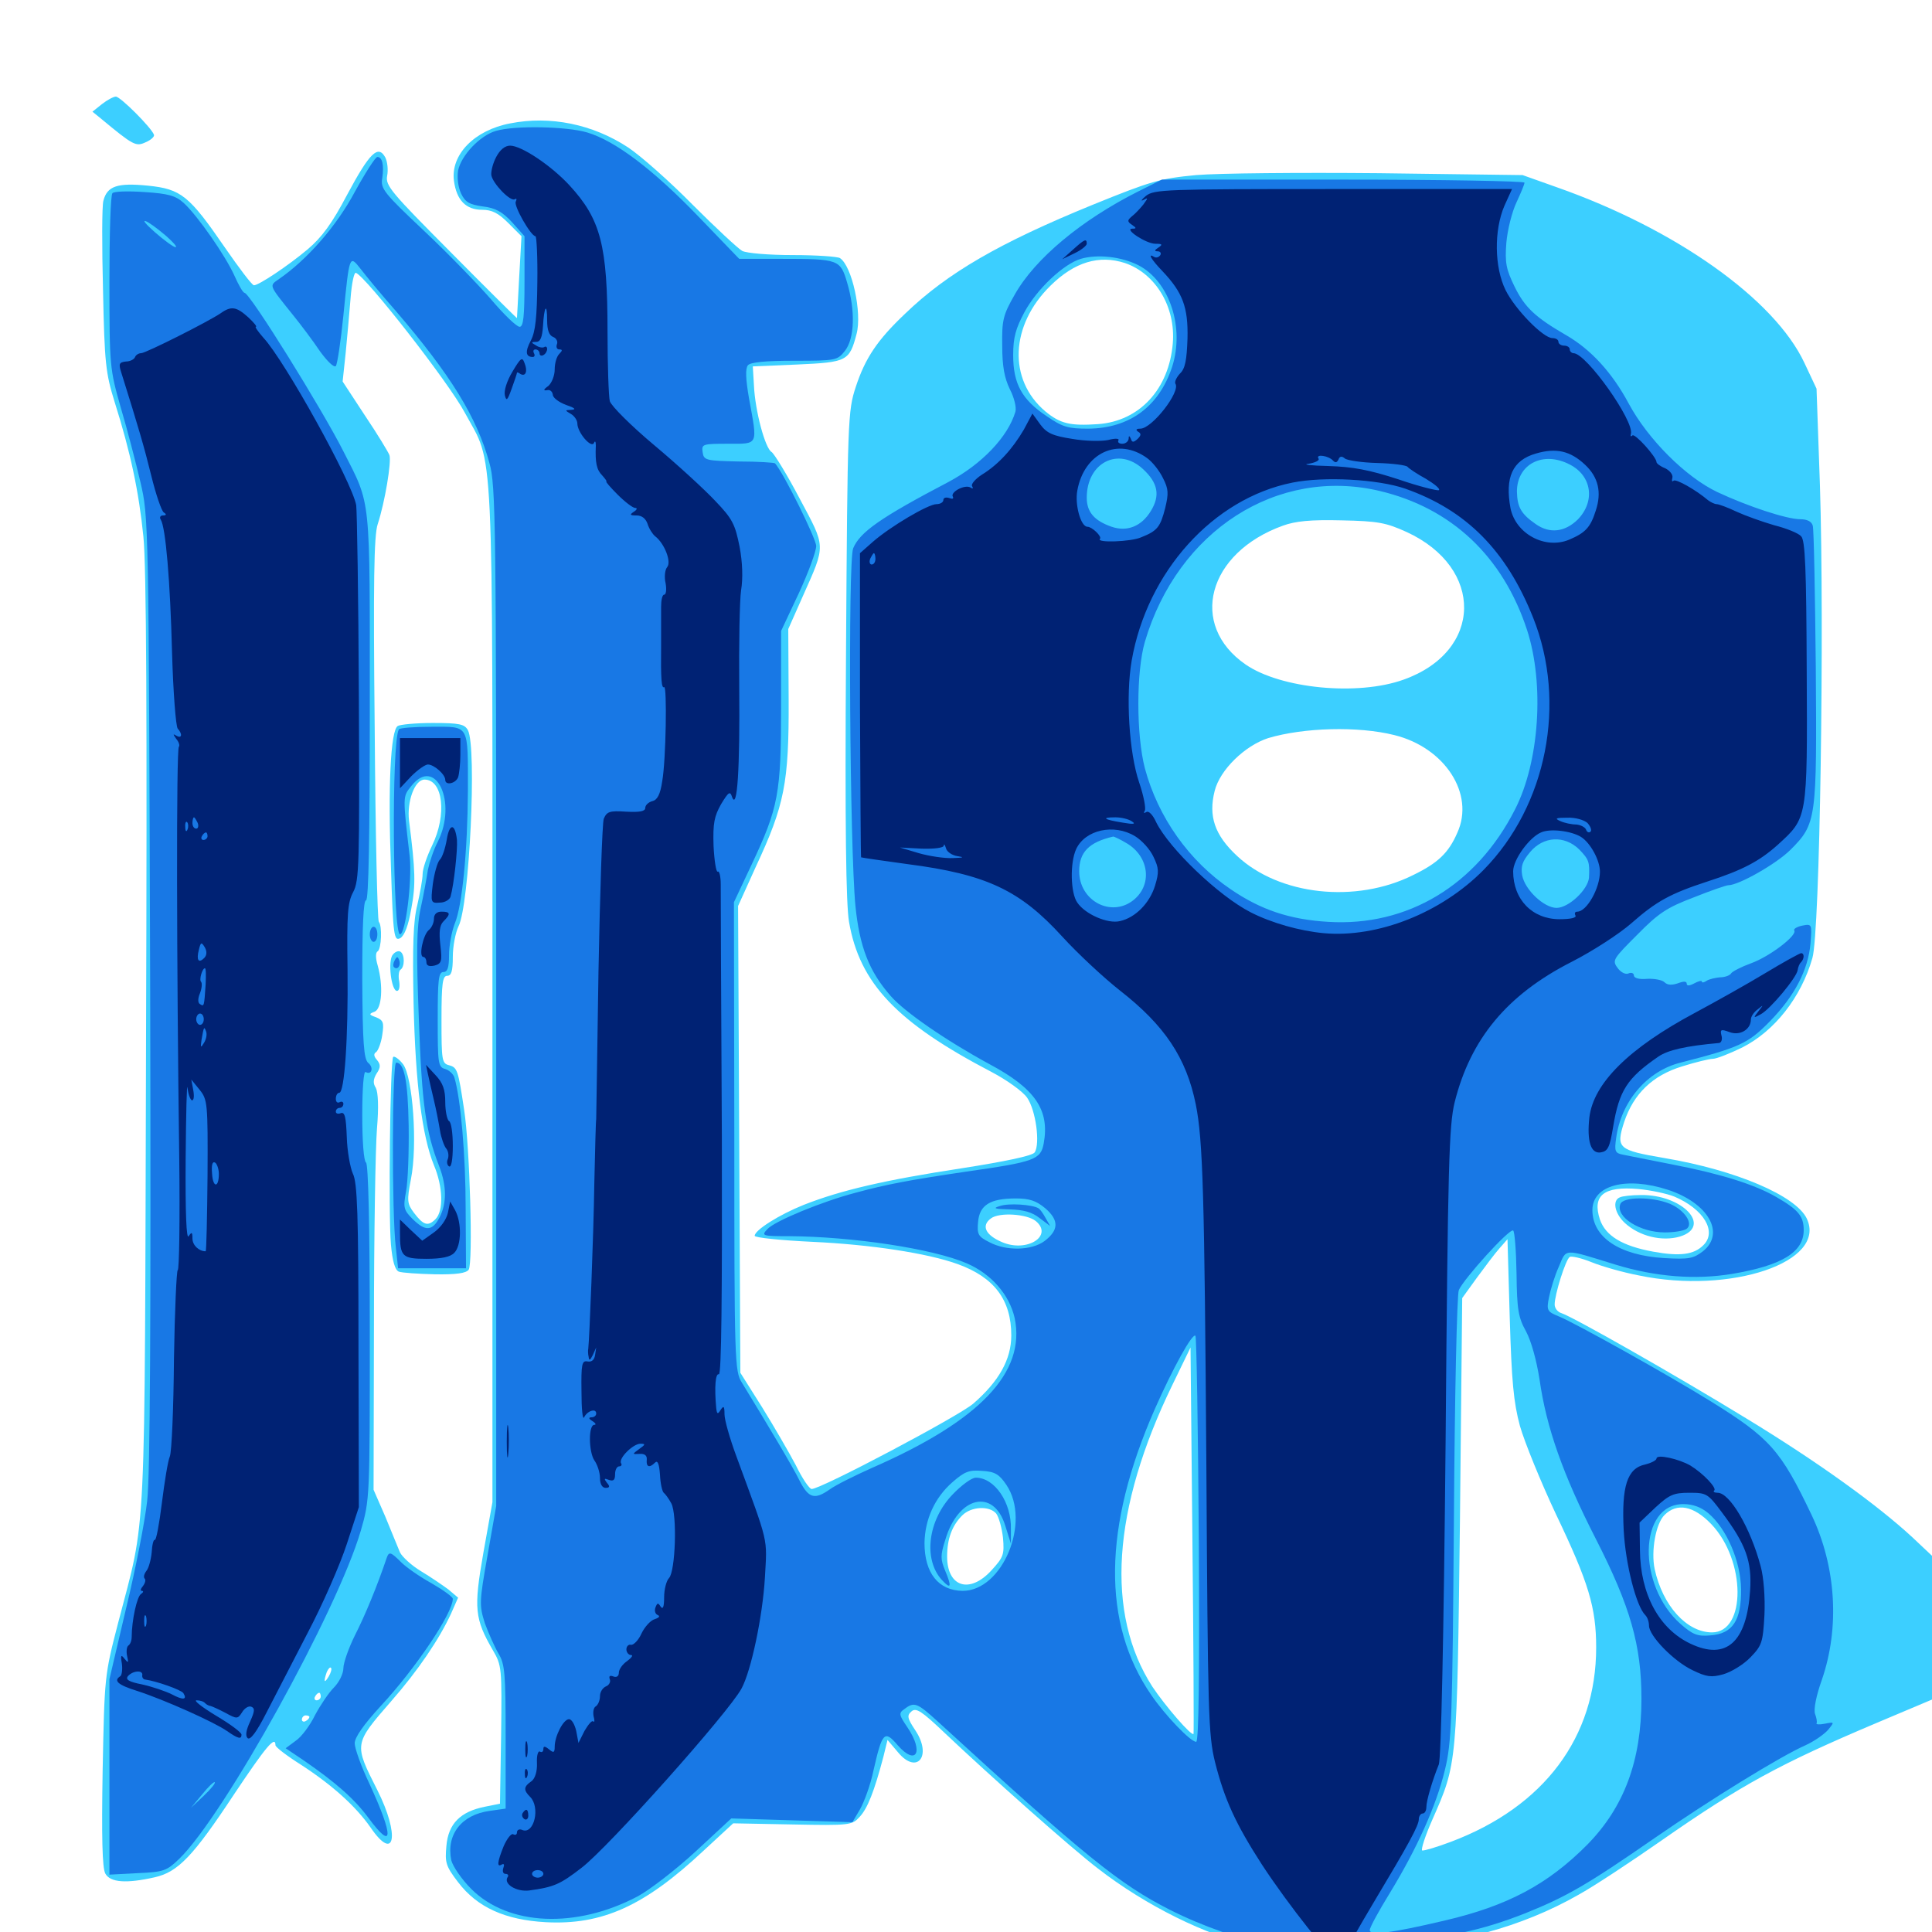 <svg xmlns="http://www.w3.org/2000/svg" viewBox="0 -1000 1000 1000">
	<path fill="#3ccfff" d="M52.734 -946.094L47.852 -942.188L51.953 -938.867C69.141 -924.609 70.312 -924.023 75.391 -926.367C78.125 -927.539 80.078 -929.297 79.688 -930.273C78.32 -933.984 62.305 -950 59.961 -950C58.789 -950 55.469 -948.242 52.734 -946.094ZM264.062 -936.133C245.508 -932.617 233.203 -919.922 234.961 -906.445C236.328 -896.289 241.211 -891.406 249.609 -891.406C254.688 -891.406 258.008 -889.648 263.086 -884.57L269.922 -877.734L268.75 -856.836C268.164 -845.117 267.578 -835.547 267.578 -835.352C267.578 -835.156 252.148 -850.391 233.398 -869.336C202.539 -900.391 199.414 -903.906 200.391 -908.984C200.977 -911.914 200.586 -916.211 199.414 -918.555C195.703 -925.195 191.406 -921.094 179.688 -899.219C171.875 -884.375 166.602 -877.148 159.18 -870.898C149.219 -862.5 133.984 -852.344 131.445 -852.344C130.469 -852.344 123.828 -861.133 116.406 -871.875C97.852 -898.828 93.75 -902.148 76.562 -903.906C60.742 -905.469 55.469 -903.711 53.516 -896.094C52.734 -893.359 52.734 -872.461 53.32 -849.805C54.102 -812.109 54.688 -806.836 59.375 -791.797C67.578 -765.82 71.875 -745.508 74.219 -722.266C75.781 -707.422 76.172 -628.32 75.586 -460.742C74.805 -193.945 75.977 -216.992 61.133 -159.961C54.102 -132.812 54.102 -132.422 53.125 -83.594C52.539 -49.219 52.93 -33.203 54.492 -30.273C57.031 -25.586 65.43 -25 80.078 -28.32C92.188 -31.055 100 -39.258 121.289 -71.484C137.5 -95.703 142.578 -101.953 142.578 -96.68C142.578 -95.703 148.438 -91.211 155.859 -86.523C172.07 -75.977 184.18 -65.039 191.797 -54.102C204.492 -35.547 207.031 -50.195 195.312 -73.438C183.203 -97.461 183.008 -97.07 202.539 -119.531C216.406 -135.352 227.344 -151.562 233.398 -164.648L237.109 -173.047L232.031 -177.344C229.102 -179.492 222.852 -183.789 217.969 -186.719C213.086 -189.648 208.203 -194.141 207.031 -196.484C206.055 -199.023 202.539 -207.227 199.414 -215.039L193.359 -228.906L193.555 -313.672C193.555 -360.156 194.336 -406.25 195.117 -415.82C196.094 -427.148 195.703 -434.57 194.531 -436.914C192.969 -439.258 193.164 -441.406 194.922 -444.336C197.07 -447.461 197.07 -449.023 195.117 -451.367C193.359 -453.32 193.359 -454.688 194.727 -455.469C195.703 -456.25 197.266 -460.156 197.852 -464.258C198.828 -470.703 198.438 -471.875 194.727 -473.438C190.82 -474.805 190.82 -475.195 193.945 -476.367C197.656 -477.93 198.438 -489.648 195.508 -500.195C194.336 -504.102 194.336 -507.031 195.508 -507.617C197.461 -508.984 197.852 -520.898 196.094 -522.852C195.312 -523.633 194.336 -568.555 193.945 -622.656C193.164 -698.633 193.555 -723.047 195.508 -728.711C199.219 -740.039 202.734 -761.133 201.562 -764.453C200.977 -766.016 195.312 -775.391 188.867 -784.961L177.344 -802.539L178.906 -817.188C179.688 -825.195 180.859 -838.086 181.445 -845.508C182.031 -853.125 183.203 -858.984 184.18 -858.789C189.062 -857.227 232.227 -802.148 240.625 -786.328C255.859 -758.203 254.883 -779.297 254.883 -485.156V-222.461L250.195 -196.289C245.117 -167.383 245.703 -162.109 255.078 -145.898C259.766 -137.891 259.766 -136.719 259.375 -101.953L258.789 -66.406L250.977 -64.844C238.281 -62.305 232.031 -56.055 231.055 -44.531C230.273 -35.938 230.664 -34.18 237.109 -25.781C247.07 -12.695 261.523 -6.25 282.422 -5.078C311.719 -3.516 333.594 -13.477 364.062 -41.992L379.492 -56.25L410.156 -55.664C439.844 -55.078 441.016 -55.273 444.922 -59.57C449.023 -63.867 452.539 -72.852 457.227 -90.625L459.375 -99.414L464.844 -92.969C474.609 -81.25 482.617 -91.016 473.828 -104.297C469.531 -110.742 469.336 -112.109 471.875 -114.258C474.219 -116.211 477.148 -114.258 488.867 -103.125C511.523 -81.641 554.492 -43.359 568.359 -32.812C592.969 -13.672 625 2.148 648.828 7.031C657.812 8.789 662.5 11.328 673.828 20.898C683.789 29.102 689.258 32.422 693.359 32.422C700.195 32.422 702.148 29.883 699.023 25C697.266 22.07 697.461 19.922 700.195 14.258L703.516 7.031H719.727C752.344 7.031 787.695 -2.539 816.797 -19.141C825 -23.633 844.141 -36.328 859.57 -47.07C901.562 -76.367 921.484 -87.109 971.289 -108.203L1000 -120.312V-157.422V-194.727L989.844 -204.297C971.68 -221.094 940.82 -243.359 903.906 -265.82C867.188 -288.281 814.258 -318.359 808.203 -320.312C806.25 -320.898 804.688 -322.852 804.688 -324.805C804.688 -329.883 810.352 -348.047 812.5 -349.414C813.281 -350 818.555 -348.828 823.828 -346.68C829.102 -344.531 840.039 -341.406 848.242 -339.844C895.898 -329.883 945.898 -346.875 935.156 -369.336C929.492 -381.055 898.633 -394.336 861.523 -400.586C837.5 -404.688 836.328 -405.664 840.625 -419.141C845.508 -433.789 855.273 -443.359 870.703 -448.047C877.539 -450.195 884.766 -451.953 886.523 -451.953C888.477 -451.953 895.312 -454.688 901.758 -457.812C918.359 -466.211 932.227 -483.594 938.086 -504.102C941.992 -516.992 944.336 -675 941.992 -748.828L940.234 -798.828L933.984 -812.109C918.555 -845.117 867.383 -881.445 805.664 -903.125L788.086 -909.375L713.867 -910.352C672.266 -910.742 630.664 -910.352 619.141 -909.375C600.391 -907.617 595.703 -906.25 565.43 -893.945C517.578 -874.414 490.43 -858.789 468.555 -837.695C454.102 -824.023 447.852 -814.648 442.969 -799.805C438.867 -787.305 438.672 -783.789 437.891 -661.328C437.305 -572.656 437.891 -531.836 439.453 -522.852C444.922 -491.016 464.258 -470.703 513.281 -445.117C521.094 -441.016 529.297 -435.156 531.641 -431.836C536.133 -425.391 538.477 -408.008 535.547 -403.516C534.375 -401.758 520.312 -398.828 497.852 -395.312C458.203 -389.258 435.352 -383.984 416.016 -376.367C403.32 -371.289 390.625 -363.281 390.625 -360.352C390.625 -359.375 404.102 -358.008 420.508 -357.227C450.391 -355.859 480.078 -351.367 495.703 -345.703C514.648 -338.867 523.438 -327.148 523.438 -308.789C523.438 -296.289 516.992 -284.961 503.711 -273.438C495.898 -266.797 425 -229.297 420.117 -229.297C418.945 -229.297 415.234 -234.766 411.914 -241.602C408.398 -248.242 400.586 -261.719 394.531 -271.484L383.203 -289.453L382.617 -410.156L382.031 -531.055L391.211 -551.367C406.055 -583.203 408.398 -594.727 408.203 -637.891L408.008 -674.414L415.625 -691.602C427.539 -718.359 427.539 -716.406 413.867 -741.992C407.422 -754.297 400.781 -765.039 399.414 -766.016C396.094 -767.773 390.82 -787.305 390.234 -800.586L389.648 -810.352L412.695 -811.328C438.477 -812.5 439.648 -813.086 443.359 -827.148C446.289 -838.086 441.016 -862.305 434.766 -866.406C433.594 -867.188 422.656 -867.969 410.547 -867.969C397.852 -867.969 386.523 -868.945 384.18 -870.117C381.836 -871.484 370.312 -882.227 358.398 -894.141C346.68 -906.055 331.641 -919.336 325.195 -923.633C306.836 -935.742 284.766 -940.234 264.062 -936.133ZM582.227 -863.867C598.242 -858.398 608.594 -841.016 607.031 -822.266C605.078 -798.633 589.844 -782.031 568.359 -780.469C553.906 -779.492 548.828 -780.664 541.016 -787.109C521.68 -803.516 522.852 -831.641 543.75 -852.148C556.25 -864.453 568.945 -868.164 582.227 -863.867ZM382.422 -765.039C385.352 -765.43 382.812 -765.82 376.953 -765.82C371.094 -765.82 368.555 -765.43 371.68 -765.039C374.609 -764.648 379.297 -764.648 382.422 -765.039ZM728.125 -724.609C768.359 -706.055 767.578 -662.891 726.562 -648.242C702.734 -639.648 662.891 -643.555 644.727 -656.055C615.039 -676.562 625 -713.867 664.062 -727.93C670.508 -730.273 678.32 -731.055 694.336 -730.664C713.281 -730.273 717.383 -729.492 728.125 -724.609ZM721.68 -619.531C747.852 -613.086 763.477 -589.062 754.297 -568.945C749.805 -558.594 744.336 -553.32 731.445 -547.07C701.758 -532.227 662.109 -536.523 640.234 -557.031C628.711 -567.773 625.391 -577.539 628.711 -590.625C631.445 -601.562 644.336 -614.062 656.445 -617.969C674.805 -623.438 702.93 -624.219 721.68 -619.531ZM866.602 -380.664C881.836 -374.219 888.867 -362.5 881.641 -355.469C876.758 -350.586 869.531 -349.609 855.664 -352.148C839.648 -355.078 831.055 -360.352 828.125 -368.75C824.023 -381.25 830.078 -386.133 848.047 -384.57C854.297 -383.984 862.695 -382.227 866.602 -380.664ZM536.133 -367.969C545.312 -360.352 531.641 -351.562 518.75 -357.031C509.961 -360.742 507.812 -365.625 512.891 -369.336C517.188 -372.656 531.641 -371.68 536.133 -367.969ZM786.719 -261.914C789.062 -253.711 797.461 -233.008 805.469 -216.016C822.266 -180.859 826.172 -167.969 826.172 -147.266C826.172 -100.781 799.219 -64.844 750.977 -46.68C743.75 -43.945 737.109 -41.992 736.133 -42.188C735.352 -42.578 737.695 -49.805 741.406 -58.203C754.297 -87.5 754.102 -85.938 755.664 -212.695L756.836 -328.125L764.453 -338.672C768.75 -344.531 774.023 -351.562 776.172 -353.906L780.273 -358.594L781.445 -317.773C782.422 -285.156 783.398 -274.219 786.719 -261.914ZM617.773 -102.539C616.797 -101.172 603.125 -116.992 596.484 -126.953C572.07 -164.844 575.586 -218.945 606.836 -283.203L616.211 -302.539L617.188 -202.93C617.773 -148.242 617.969 -102.93 617.773 -102.539ZM515.625 -216.602C516.992 -214.844 518.555 -209.18 519.141 -204.102C519.922 -195.312 519.336 -193.945 513.281 -187.305C501.953 -174.805 490.234 -178.516 490.234 -194.336C490.234 -203.516 492.773 -210.352 498.047 -215.625C502.734 -220.312 512.109 -220.703 515.625 -216.602ZM885.742 -211.133C903.711 -192.383 903.906 -155.078 886.133 -155.078C873.047 -155.078 860.547 -168.945 856.445 -187.891C854.492 -197.266 857.031 -211.328 861.523 -215.82C867.969 -222.266 876.562 -220.703 885.742 -211.133ZM170.117 -132.227C167.773 -128.32 167.383 -129.492 169.141 -134.57C169.922 -136.328 170.898 -137.305 171.289 -136.719C171.875 -136.328 171.289 -134.18 170.117 -132.227ZM172.07 -127.148C173.438 -128.516 174.023 -130.078 173.438 -130.664C172.852 -131.25 171.68 -130.273 171.094 -128.32C169.922 -125.586 170.117 -125.391 172.07 -127.148ZM166.016 -121.875C166.016 -120.898 165.039 -119.922 163.867 -119.922C162.891 -119.922 162.5 -120.898 163.086 -121.875C163.672 -123.047 164.648 -123.828 165.234 -123.828C165.625 -123.828 166.016 -123.047 166.016 -121.875ZM160.156 -111.328C160.156 -110.742 159.375 -109.766 158.203 -109.18C157.227 -108.594 156.25 -108.984 156.25 -109.961C156.25 -111.133 157.227 -112.109 158.203 -112.109C159.375 -112.109 160.156 -111.719 160.156 -111.328ZM838.477 -380.273C834.375 -378.711 835.742 -371.875 841.016 -366.992C848.438 -360.156 860.156 -357.227 869.531 -359.961C886.523 -365.234 870.703 -381.836 849.219 -381.445C844.531 -381.445 839.648 -380.859 838.477 -380.273ZM205.859 -624.219C202.148 -621.875 200.781 -592.578 202.344 -551.367C203.516 -515.234 203.906 -512.695 207.227 -514.453C209.375 -515.82 211.328 -520.703 212.891 -529.688C215.234 -542.188 215.039 -549.219 211.719 -575.195C210.547 -585.156 214.648 -596.484 219.727 -596.484C229.297 -596.484 231.445 -578.32 223.633 -562.305C221.094 -557.031 218.75 -550.391 218.75 -547.656C218.75 -544.922 217.383 -537.695 216.016 -531.641C213.867 -523.242 213.477 -510.156 214.062 -480.859C215.039 -438.672 218.555 -411.719 224.609 -396.875C229.297 -385.742 229.688 -373.242 225.391 -368.945C221.484 -365.039 219.141 -365.82 214.258 -372.266C210.742 -376.953 210.547 -378.516 212.695 -389.648C216.211 -407.227 213.672 -442.578 208.594 -449.219C206.445 -451.953 204.102 -453.516 203.516 -452.93C201.953 -451.367 200.977 -371.68 202.344 -355.859C203.125 -347.07 204.492 -342.578 206.445 -341.797C208.008 -341.211 216.406 -340.625 225 -340.43C236.328 -340.234 241.211 -341.016 242.578 -342.773C244.922 -346.094 243.164 -406.641 240.234 -425.586C237.109 -446.289 236.719 -447.461 232.422 -448.633C228.711 -449.609 228.516 -451.172 228.516 -472.266C228.516 -491.016 229.102 -494.922 231.445 -494.922C233.594 -494.922 234.375 -497.266 234.375 -504.688C234.375 -510.156 235.742 -517.188 237.305 -520.508C242.969 -531.445 246.875 -613.086 242.188 -622.07C240.43 -625.195 237.891 -625.781 224.023 -625.781C215.234 -625.781 207.031 -625 205.859 -624.219ZM203.32 -505.859C200.586 -502.734 202.539 -487.109 205.469 -487.109C206.641 -487.109 207.031 -489.258 206.641 -491.992C206.055 -494.727 206.445 -497.461 207.227 -498.047C209.57 -499.414 209.57 -506.055 207.227 -507.422C206.25 -508.008 204.492 -507.422 203.32 -505.859Z"/>
	<path fill="#1878e5" d="M256.641 -932.227C248.438 -929.883 238.672 -919.531 237.109 -911.719C236.523 -908.008 237.109 -903.125 238.672 -899.805C240.82 -895.312 242.969 -894.141 249.805 -893.164C256.445 -892.383 259.961 -890.43 265.039 -884.961L271.484 -877.734V-854.297C271.484 -835.938 270.898 -830.859 268.945 -830.859C267.383 -830.859 260.742 -837.305 254.102 -845.117C247.461 -852.734 232.031 -868.75 219.531 -880.469C198.633 -900.195 196.875 -902.344 197.852 -907.812C198.828 -914.648 197.852 -918.75 195.312 -918.75C194.336 -918.75 189.062 -910.547 183.594 -900.586C174.219 -883.008 158.984 -865.625 144.531 -855.664C139.258 -851.953 138.867 -852.93 151.367 -837.305C155.664 -832.031 162.109 -823.438 165.625 -818.164C169.336 -813.086 172.852 -809.57 173.828 -810.547C174.609 -811.523 176.367 -823.242 177.734 -836.719C180.859 -868.359 180.859 -868.164 186.719 -860.742C189.258 -857.422 197.266 -847.656 204.688 -839.258C233.203 -806.055 246.875 -783.984 253.32 -760.352C256.641 -748.633 256.836 -730.664 256.836 -484.18V-220.508L252.344 -194.922C248.047 -170.703 248.047 -169.141 250.977 -159.766C252.93 -154.492 256.055 -147.461 258.008 -144.141C261.328 -138.672 261.719 -133.984 261.719 -100.977V-63.867L253.516 -62.695C238.867 -60.742 230.859 -50.391 233.594 -37.109C234.375 -33.984 238.867 -27.344 243.945 -22.266C263.086 -3.125 298.242 -1.562 330.273 -18.555C336.328 -21.875 349.805 -32.227 359.961 -41.602L378.516 -58.789L409.766 -57.812L441.211 -56.836L445.117 -63.477C447.266 -67.188 450.586 -76.172 452.148 -83.789C456.641 -103.516 457.812 -104.688 464.648 -96.68C474.219 -85.742 478.32 -93.164 469.727 -105.859C465.234 -112.5 465.039 -113.281 468.164 -115.43C473.242 -119.336 474.805 -118.555 485.352 -108.984C561.523 -39.258 579.297 -24.805 605.469 -11.523C622.852 -2.734 643.359 4.297 656.25 6.055C664.453 7.031 669.531 9.375 677.344 15.039C682.812 19.336 687.5 23.633 687.5 24.609C687.5 25.781 688.672 26.562 690.234 26.562C691.602 26.562 694.336 22.656 696.094 17.969C697.852 13.086 700.781 8.203 702.344 7.031C703.906 5.664 712.891 4.297 724.023 4.102C747.656 3.32 766.992 -0.781 789.648 -9.766C810.938 -18.359 821.484 -24.414 856.445 -48.633C885.547 -68.75 921.68 -91.016 934.57 -96.68C938.867 -98.633 943.945 -102.148 946.094 -104.492C949.609 -108.789 949.609 -108.789 944.531 -107.812C941.797 -107.227 939.844 -107.422 940.234 -108.008C940.625 -108.594 940.234 -110.938 939.453 -112.891C938.672 -115.234 940.039 -122.266 942.969 -130.469C952.344 -157.617 950.391 -189.062 937.695 -215.82C921.68 -249.414 916.211 -255.664 884.961 -275C863.867 -288.086 815.625 -315.039 807.031 -318.555C800.781 -321.094 800.391 -321.68 801.758 -328.516C802.539 -332.422 804.688 -339.648 806.836 -344.336C810.938 -353.906 808.789 -353.906 835.938 -345.508C856.836 -339.062 877.539 -337.5 896.484 -340.625C922.07 -344.922 933.594 -351.758 933.594 -363.281C933.594 -370.508 930.859 -373.828 919.336 -380.469C908.203 -386.914 890.82 -392.383 865.625 -397.266C854.102 -399.609 842.578 -401.758 840.039 -402.344C835.938 -403.125 835.547 -404.102 836.523 -410.938C839.062 -429.883 852.539 -445.703 869.922 -450C900.195 -457.812 904.688 -459.766 915.82 -471.094C928.906 -484.375 935.938 -498.047 937.109 -511.719C937.891 -521.68 937.891 -521.875 932.812 -520.898C930.078 -520.312 928.125 -519.141 928.711 -518.359C930.273 -515.82 916.016 -504.883 906.25 -501.367C901.367 -499.609 896.875 -497.266 896.094 -496.289C895.508 -495.117 892.773 -494.141 890.234 -494.141C887.891 -493.945 884.57 -493.164 883.398 -492.383C882.031 -491.406 880.859 -491.211 880.859 -491.992C880.859 -492.578 879.102 -492.188 876.953 -491.016C874.414 -489.648 873.047 -489.648 873.047 -490.82C873.047 -492.188 871.484 -492.188 868.359 -491.016C865.43 -490.039 863.086 -490.039 861.523 -491.602C860.352 -492.773 856.25 -493.555 852.539 -493.359C848.438 -492.969 845.703 -493.75 845.703 -495.117C845.703 -496.289 844.336 -496.875 842.773 -496.094C841.211 -495.508 838.672 -496.875 837.109 -499.219C834.375 -502.93 835.156 -503.906 847.461 -516.211C858.594 -527.539 862.891 -530.273 876.758 -535.547C885.547 -539.062 893.555 -541.797 894.531 -541.797C900 -541.797 919.531 -552.93 926.758 -560.156C940.234 -573.633 940.43 -575.781 939.844 -655.078C939.453 -693.164 938.867 -725.977 938.281 -727.93C937.695 -730.078 935.352 -731.25 931.836 -731.25C924.805 -731.25 904.688 -737.891 888.867 -745.312C872.461 -753.125 852.93 -772.656 842.969 -791.211C834.375 -807.227 823.438 -819.141 810.547 -826.562C794.727 -835.742 789.258 -840.82 783.984 -851.562C779.492 -860.742 778.906 -864.062 779.688 -874.414C780.273 -881.055 782.617 -890.43 784.961 -895.312C787.109 -900 789.062 -904.492 789.062 -905.469C789.062 -906.25 746.875 -907.031 695.312 -907.031H601.367L589.258 -900.977C559.766 -886.133 535.742 -866.211 525.195 -847.461C519.141 -836.914 518.555 -834.18 518.75 -821.094C518.75 -810.352 519.922 -804.297 522.656 -798.633C525 -794.141 526.172 -789.062 525.586 -786.914C521.68 -773.828 508.203 -759.766 491.016 -750.586C455.664 -732.031 445.117 -724.609 441.602 -716.211C438.867 -709.57 439.844 -561.914 442.773 -531.055C444.922 -509.961 449.805 -497.266 460.938 -484.57C468.164 -476.172 489.844 -461.328 512.109 -449.219C535.938 -436.523 543.359 -425.391 540.234 -408.203C538.672 -399.805 535.742 -398.633 500 -393.555C469.727 -389.062 458.594 -386.914 442.773 -382.617C425.586 -378.125 400.977 -367.969 397.266 -363.867C393.945 -360.352 394.336 -360.156 408.398 -360.156C441.016 -359.961 482.812 -353.711 500.391 -346.094C513.086 -340.625 522.461 -329.883 525.195 -317.773C531.055 -289.648 507.227 -264.648 451.367 -240.234C442.188 -236.133 432.422 -231.25 429.492 -229.102C421.68 -223.633 418.555 -224.414 413.867 -233.594C410.352 -240.82 397.461 -262.305 383.984 -284.375C380.273 -290.234 380.078 -295.117 380.078 -411.719L379.883 -533.008L389.062 -552.539C402.93 -582.031 404.297 -589.258 404.297 -634.375V-673.438L413.477 -692.969C418.359 -703.516 422.461 -714.648 422.461 -717.383C422.461 -721.094 405.664 -755.078 401.172 -760.156C400.977 -760.547 392.383 -761.133 382.422 -761.133C365.234 -761.523 364.258 -761.719 363.672 -766.016C363.086 -770.117 363.672 -770.312 376.758 -770.312C392.773 -770.312 392.188 -769.141 387.695 -793.75C385.938 -803.906 385.742 -809.18 387.109 -810.938C388.477 -812.5 395.898 -813.281 411.133 -813.281C432.812 -813.281 433.398 -813.477 437.305 -818.359C442.383 -824.805 442.773 -839.258 438.477 -853.711C434.961 -865.625 434.18 -866.016 404.688 -866.016H382.617L361.719 -887.695C338.086 -912.305 318.359 -927.148 303.906 -931.445C293.359 -934.57 266.406 -935.156 256.641 -932.227ZM589.258 -862.695C605.469 -854.297 613.281 -830.273 606.641 -809.961C599.805 -789.453 584.57 -778.32 563.281 -778.125C552.93 -778.125 550 -778.906 541.797 -784.57C528.906 -793.164 524.414 -801.367 524.414 -816.211C524.414 -825.391 525.781 -830.078 530.273 -838.477C536.719 -850.391 550.391 -863.281 559.375 -866.016C567.969 -868.555 580.469 -867.188 589.258 -862.695ZM591.602 -757.227C599.414 -750 600.586 -743.555 595.703 -735.547C590.82 -727.539 583.398 -724.609 575.391 -727.344C566.406 -730.469 562.5 -734.961 562.5 -742.383C562.5 -760.547 578.906 -768.945 591.602 -757.227ZM812.5 -759.57C824.023 -753.711 825.781 -740.43 816.602 -731.055C809.961 -724.609 802.148 -723.633 794.922 -728.711C787.305 -733.984 785.352 -737.5 785.156 -745.508C785.156 -759.766 798.633 -766.797 812.5 -759.57ZM714.062 -745.898C751.172 -737.109 777.93 -712.109 790.43 -673.828C799.414 -646.094 796.875 -605.859 784.18 -581.055C764.258 -541.797 728.516 -520.312 687.5 -522.852C667.578 -524.023 652.539 -529.102 637.109 -539.648C615.43 -554.297 599.414 -576.953 592.578 -602.344C588.086 -619.727 588.086 -652.344 592.578 -667.773C609.57 -725.391 661.133 -758.398 714.062 -745.898ZM583.594 -563.281C594.922 -556.25 596.484 -541.797 586.523 -533.984C575 -525 558.594 -533.789 558.594 -549.023C558.594 -558.984 563.672 -564.062 576.172 -566.992C576.758 -566.992 580.078 -565.43 583.594 -563.281ZM817.383 -560.352C822.461 -555.078 822.852 -553.906 822.461 -545.703C821.875 -539.453 811.914 -530.078 805.664 -530.078C799.219 -530.078 789.258 -539.453 787.891 -546.875C787.109 -551.562 787.891 -554.102 791.992 -558.984C798.828 -567.188 809.766 -567.773 817.383 -560.352ZM863.281 -384.18C884.18 -377.344 893.164 -361.719 881.445 -352.344C876.562 -348.633 874.219 -348.047 861.328 -348.828C838.281 -350.195 824.219 -359.57 824.219 -373.633C824.219 -386.523 841.602 -391.211 863.281 -384.18ZM541.016 -374.609C548.242 -368.359 548.047 -363.281 540.625 -357.617C533.984 -352.734 520.898 -352.344 512.109 -357.031C506.25 -359.961 505.664 -361.133 506.25 -367.578C507.031 -376.172 512.305 -379.688 525.781 -379.688C532.812 -379.688 536.328 -378.516 541.016 -374.609ZM784.961 -340.625C785.156 -322.07 785.938 -317.969 789.844 -310.938C792.578 -305.859 795.312 -295.898 796.875 -285.938C800.391 -261.133 808.984 -236.719 825.977 -203.516C843.945 -168.359 849.609 -148.242 849.609 -120.703C849.609 -88.672 840.625 -64.648 821.68 -45.312C801.172 -24.609 780.273 -13.477 747.461 -5.859C720.117 0.586 708.984 1.953 708.984 -0.977C708.984 -2.344 713.672 -10.938 719.336 -20.117C733.398 -43.164 743.359 -65.234 747.852 -83.789C751.367 -98.047 751.758 -108.984 752.539 -213.672C752.93 -276.562 754.102 -329.883 755.078 -332.227C757.422 -337.891 781.25 -364.258 783.203 -363.086C783.984 -362.695 784.766 -352.539 784.961 -340.625ZM620.508 -202.93C620.898 -134.18 620.508 -98.438 619.141 -98.438C616.211 -98.438 603.125 -112.109 595.898 -122.656C570.312 -159.766 570.898 -209.57 597.656 -270.508C607.031 -291.797 617.188 -310.156 618.75 -308.594C619.336 -308.008 620.117 -260.352 620.508 -202.93ZM520.898 -231.445C533.789 -212.305 518.945 -176.562 498.242 -176.562C485.742 -176.758 478.516 -185.742 478.516 -201.367C478.711 -213.477 483.789 -224.805 492.969 -232.812C499.219 -238.281 501.562 -239.258 508.398 -238.672C515.039 -238.281 517.188 -236.914 520.898 -231.445ZM884.18 -216.797C893.75 -208.789 900.977 -191.797 901.172 -177.539C901.367 -161.328 896.875 -154.297 885.156 -153.516C878.711 -152.93 876.172 -153.906 869.922 -159.375C847.266 -179.297 848.047 -221.484 871.289 -221.484C876.172 -221.484 880.469 -219.922 884.18 -216.797ZM838.672 -376.758C836.133 -370.117 848.828 -362.109 861.719 -362.109C866.406 -362.109 871.289 -362.891 872.852 -363.867C876.758 -366.406 872.07 -373.633 864.258 -376.953C855.078 -380.664 840.039 -380.664 838.672 -376.758ZM517.578 -375.781C513.672 -374.609 514.648 -374.219 522.656 -374.023C529.688 -373.828 534.18 -372.656 538.086 -369.531L543.555 -365.43L541.211 -369.531C540.039 -371.68 538.477 -374.023 537.5 -374.609C534.18 -376.562 522.07 -377.344 517.578 -375.781ZM493.164 -226.562C480.273 -213.281 477.734 -192.969 487.5 -182.227C492.188 -177.148 492.773 -178.516 489.258 -186.914C486.719 -192.969 486.719 -194.922 489.258 -202.93C495.898 -225.586 514.258 -229.883 520.312 -210.352L523.242 -200.977V-208.398C523.633 -222.266 514.844 -235.156 505.078 -235.156C502.93 -235.156 497.656 -231.25 493.164 -226.562ZM58.203 -900C57.227 -899.219 56.641 -878.516 56.641 -854.102C56.641 -810.352 56.836 -808.984 62.5 -789.062C65.82 -777.93 70.312 -760.547 72.656 -750.586C76.953 -732.227 76.953 -731.445 77.734 -487.109C78.125 -316.211 77.734 -236.328 76.172 -223.047C75 -212.5 70.117 -187.5 65.234 -167.383L56.641 -130.859V-80.273V-29.688L71.289 -30.469C84.766 -31.055 86.328 -31.641 92.773 -37.891C116.016 -60.352 174.609 -166.211 186.719 -207.617C191.406 -223.828 191.406 -224.609 191.406 -310.547C191.406 -366.016 190.625 -397.461 189.453 -398.242C188.281 -399.023 187.5 -409.375 187.5 -422.852C187.5 -436.914 188.281 -445.898 189.258 -445.117C192.383 -443.359 193.555 -447.461 190.625 -449.805C188.281 -451.758 187.695 -460.352 187.5 -493.164C187.5 -520.117 188.086 -533.984 189.453 -533.984C190.82 -533.984 191.406 -566.602 191.406 -634.18C191.406 -745.117 192.188 -737.891 177.734 -766.406C166.797 -788.086 129.297 -848.438 126.562 -848.438C125.781 -848.438 123.438 -852.539 121.289 -857.422C116.602 -867.773 102.344 -888.281 95.117 -894.922C91.016 -898.633 87.305 -899.805 74.805 -900.586C66.406 -901.172 58.984 -900.977 58.203 -900ZM85.938 -877.93C89.648 -874.609 91.992 -872.07 90.82 -872.07C89.844 -872.07 84.961 -875.586 80.078 -879.883C70.117 -888.672 75.391 -886.914 85.938 -877.93ZM105.469 -70.508L98.828 -64.258L104.688 -71.289C107.812 -75.195 110.742 -77.93 111.133 -77.539C111.719 -77.148 109.18 -74.023 105.469 -70.508ZM206.445 -622.461C202.539 -615.82 203.32 -516.406 207.031 -516.406C209.961 -516.406 213.281 -543.945 212.109 -556.25C208.398 -588.477 208.398 -587.5 212.891 -593.164C225.391 -608.984 236.914 -584.766 226.562 -564.258C224.414 -560.156 222.266 -553.516 221.484 -549.805C220.898 -545.898 219.336 -537.109 217.773 -530.078C215.625 -520.117 215.43 -507.812 216.797 -472.461C218.359 -428.516 220.312 -414.258 227.344 -396.289C231.25 -386.133 231.25 -377.148 227.539 -369.922C223.828 -362.695 220.117 -362.5 213.477 -369.141C208.984 -373.633 208.594 -375 210.156 -383.203C211.133 -388.281 211.719 -403.516 211.523 -417.383C211.133 -440.82 209.18 -450 205.078 -450C202.93 -450 202.734 -371.68 204.883 -354.297L206.055 -343.555H223.633H241.211L241.016 -374.805C241.016 -401.758 238.477 -431.445 235.156 -442.383C234.57 -444.141 232.422 -446.094 230.469 -446.68C226.758 -447.656 226.562 -449.414 226.562 -472.266C226.562 -492.773 226.953 -496.875 229.492 -496.875C231.641 -496.875 232.422 -499.219 232.422 -505.664C232.422 -510.547 233.789 -517.773 235.352 -521.875C239.258 -531.055 241.992 -559.57 242.188 -590.625C242.188 -625.586 243.164 -623.828 223.438 -623.828C214.648 -623.828 206.836 -623.242 206.445 -622.461ZM191.406 -516.406C191.406 -514.258 192.383 -512.5 193.359 -512.5C194.531 -512.5 195.312 -514.258 195.312 -516.406C195.312 -518.555 194.531 -520.312 193.359 -520.312C192.383 -520.312 191.406 -518.555 191.406 -516.406ZM204.297 -502.93C203.516 -501.562 203.32 -500 203.906 -499.414C205.664 -497.656 207.617 -500.195 206.641 -502.93C205.859 -505.078 205.469 -505.078 204.297 -502.93ZM200.195 -193.75C195.117 -178.711 188.867 -163.672 183.789 -153.711C180.469 -147.07 177.734 -139.258 177.734 -136.523C177.734 -133.789 175.586 -129.297 172.852 -126.562C170.117 -123.828 165.82 -117.383 163.086 -112.305C160.547 -107.031 156.055 -100.977 153.125 -99.023L147.852 -95.117L157.422 -88.672C173.828 -77.344 183.398 -68.945 190.625 -59.18C203.711 -41.406 203.906 -49.219 191.211 -76.758C186.914 -85.742 183.594 -95.117 183.594 -97.656C183.594 -100.781 188.281 -107.422 197.266 -117.188C215.039 -136.328 234.375 -165.039 234.375 -172.461C234.375 -173.438 229.492 -176.953 223.438 -180.469C217.383 -183.789 210.352 -188.672 207.617 -191.406C202.344 -196.68 201.367 -197.07 200.195 -193.75Z"/>
	<path fill="#002274" d="M256.836 -918.75C255.078 -915.43 254.102 -911.328 254.297 -909.375C255.078 -904.883 264.258 -895.508 266.406 -896.875C267.383 -897.461 267.578 -896.875 266.992 -895.703C265.625 -893.75 274.805 -877.734 277.148 -877.734C277.734 -877.734 278.32 -866.992 278.125 -853.711C277.93 -835.938 277.148 -828.32 274.805 -823.828C271.68 -817.969 272.07 -815.234 275.781 -815.234C276.758 -815.234 276.953 -816.211 276.367 -817.188C275.781 -818.359 276.172 -819.141 277.148 -819.141C278.32 -819.141 279.297 -818.164 279.297 -816.992C279.297 -816.016 280.273 -815.625 281.25 -816.211C282.422 -816.797 283.203 -818.359 283.203 -819.336C283.203 -820.508 282.422 -820.898 281.641 -820.312C280.859 -819.922 278.906 -820.117 277.344 -821.289C274.805 -822.656 274.805 -823.047 277.539 -823.047C279.688 -823.047 280.664 -825.391 281.055 -831.25C281.641 -841.602 283.203 -843.75 283.203 -833.984C283.203 -829.297 284.18 -826.367 286.328 -825.586C287.891 -825 288.867 -823.242 288.281 -821.875C287.695 -820.312 288.281 -819.141 289.453 -819.141C291.211 -819.141 291.211 -818.555 289.453 -816.797C288.086 -815.43 287.109 -811.914 287.109 -808.789C287.109 -805.469 285.547 -801.758 283.789 -800.195C281.25 -798.438 281.055 -797.656 283.203 -798.047C284.766 -798.438 285.938 -797.266 286.133 -795.703C286.133 -794.141 289.258 -791.797 292.969 -790.43C297.461 -788.867 298.438 -788.086 295.898 -787.891C292.383 -787.695 292.188 -787.695 295.508 -785.742C297.266 -784.766 298.828 -782.422 298.828 -780.859C298.828 -776.172 306.055 -767.773 307.422 -770.703C308.008 -772.07 308.398 -771.484 308.398 -769.336C308.008 -760.547 308.789 -756.836 311.719 -753.906C313.281 -752.148 314.258 -750.781 313.867 -750.781C313.281 -750.781 316.016 -747.656 319.727 -743.945C323.438 -740.234 327.539 -737.109 328.711 -737.109C330.078 -737.109 329.688 -736.133 328.125 -735.156C325.781 -733.594 325.977 -733.203 329.492 -733.203C332.227 -733.203 334.18 -731.641 335.156 -728.906C335.938 -726.367 337.695 -723.633 339.062 -722.461C343.945 -718.75 347.656 -709.18 345.312 -706.445C344.141 -705.078 343.75 -701.172 344.531 -698.047C345.117 -694.727 344.727 -692.188 343.75 -692.188C342.773 -692.188 342.188 -689.258 342.188 -685.938V-665.82C341.992 -648.438 342.383 -643.555 343.75 -644.336C345.312 -645.312 344.727 -606.641 342.773 -595.703C341.797 -588.867 340.234 -585.938 337.695 -585.352C335.547 -584.766 333.984 -583.203 333.984 -581.836C333.984 -580.078 331.25 -579.492 324.023 -579.883C315.43 -580.469 314.062 -579.883 312.5 -576.172C311.719 -573.828 310.547 -538.086 309.766 -496.875C309.18 -455.469 308.594 -421.289 308.594 -420.703C308.398 -420.117 308.008 -405.273 307.617 -387.5C307.227 -360.352 305.078 -306.836 304.492 -301.953C304.297 -301.172 304.297 -299.219 304.688 -297.656C304.883 -295.508 305.469 -295.898 306.836 -298.633L308.594 -302.539L308.008 -298.633C307.617 -296.094 306.25 -294.922 304.102 -295.312C301.172 -295.898 300.781 -293.945 300.977 -279.688C300.977 -270.703 301.562 -264.844 302.344 -266.406C303.906 -269.727 308.594 -271.289 308.594 -268.359C308.594 -267.188 307.422 -266.406 306.25 -266.406C304.492 -266.406 304.688 -265.625 306.641 -264.453C308.203 -263.477 308.789 -262.5 307.617 -262.5C304.492 -262.5 304.688 -248.633 307.617 -244.141C309.18 -241.992 310.547 -237.891 310.547 -234.961C310.547 -231.836 311.719 -229.883 313.477 -229.883C315.625 -229.883 315.82 -230.664 314.062 -232.617C312.5 -234.766 312.695 -234.961 315.234 -233.984C317.578 -233.203 318.359 -233.984 318.359 -236.914C318.359 -239.258 319.336 -241.016 320.508 -241.016C321.484 -241.016 322.07 -241.797 321.484 -242.578C319.922 -245.117 327.734 -252.734 331.445 -252.734C334.18 -252.734 334.18 -252.344 330.859 -250C327.148 -247.266 327.148 -247.266 331.055 -247.461C333.594 -247.656 334.961 -246.68 334.766 -244.531C334.375 -240.625 336.133 -240.039 339.062 -242.969C340.43 -244.336 341.211 -242.188 341.602 -236.719C341.797 -232.227 342.773 -227.93 343.555 -227.344C344.336 -226.758 346.094 -224.414 347.461 -221.875C350.586 -216.016 349.609 -186.719 346.289 -183.203C344.922 -181.836 343.75 -177.344 343.75 -173.242C343.75 -168.359 343.164 -166.797 341.992 -168.359C340.625 -170.508 340.234 -170.508 339.258 -167.969C338.672 -166.406 339.062 -164.648 340.43 -164.062C341.797 -163.477 341.211 -162.695 338.867 -161.914C336.719 -161.328 333.594 -157.812 332.031 -154.492C330.469 -150.977 327.93 -148.438 326.562 -148.633C325.391 -149.023 324.219 -147.852 324.219 -146.289C324.219 -144.727 325.391 -143.359 326.562 -143.359C327.93 -143.359 326.953 -141.992 324.609 -140.234C322.266 -138.672 320.312 -135.938 320.312 -134.18C320.312 -132.422 319.141 -131.641 317.578 -132.227C315.625 -133.008 315.039 -132.422 315.625 -130.859C316.211 -129.492 315.234 -127.734 313.672 -127.148C311.914 -126.367 310.547 -124.219 310.547 -122.07C310.547 -119.922 309.57 -117.578 308.398 -116.797C307.227 -116.211 306.836 -113.867 307.227 -111.719C307.812 -109.57 307.812 -108.398 307.031 -108.984C306.445 -109.766 304.492 -107.422 302.539 -104.102L299.414 -97.852L298.242 -104.102C297.461 -107.422 295.898 -110.156 294.531 -110.156C291.602 -110.156 287.109 -101.367 287.109 -95.898C287.109 -92.773 286.523 -92.578 284.18 -94.531C282.031 -96.289 281.25 -96.289 281.25 -94.727C281.25 -93.359 280.469 -92.773 279.492 -93.359C278.516 -93.945 277.734 -91.406 277.93 -87.5C278.125 -83.203 276.953 -79.492 275.195 -78.125C270.898 -75.195 270.898 -73.438 274.414 -69.922C279.688 -64.648 276.562 -50.586 270.508 -52.734C268.945 -53.516 267.578 -52.93 267.578 -51.562C267.578 -50.391 266.797 -50 265.625 -50.586C264.648 -51.172 262.5 -48.438 260.742 -44.531C257.422 -36.328 257.031 -33.203 259.766 -34.961C260.938 -35.547 261.133 -34.766 260.547 -33.203C259.961 -31.445 260.352 -30.078 261.719 -30.078C262.891 -30.078 263.477 -29.297 262.695 -28.32C260.547 -24.805 267.383 -20.703 273.828 -21.484C286.719 -23.242 289.844 -24.609 300.977 -33.203C315.039 -43.945 377.148 -113.672 383.789 -125.977C388.867 -135.352 394.727 -163.477 395.898 -183.203C397.07 -204.688 398.242 -199.609 381.055 -246.484C377.734 -255.469 375 -265.039 375 -267.969C375 -272.07 374.609 -272.656 373.047 -270.312C371.484 -267.773 371.094 -267.969 370.703 -271.289C369.727 -282.031 370.312 -289.258 372.07 -288.672C373.438 -288.086 373.828 -329.688 373.633 -411.328C373.242 -479.297 373.047 -538.281 373.047 -542.383C373.047 -546.484 372.266 -549.414 371.484 -548.828C370.703 -548.438 369.727 -554.297 369.336 -562.109C368.945 -574.023 369.727 -577.539 373.242 -583.789C377.148 -590.234 377.93 -590.625 378.906 -587.5C381.641 -580.078 383.008 -602.539 382.617 -643.75C382.422 -666.602 382.812 -689.453 383.594 -694.531C384.57 -700.391 384.375 -708.789 382.812 -716.992C380.469 -728.711 379.102 -731.445 370.312 -740.625C364.844 -746.484 350.586 -759.57 338.672 -769.531C326.562 -779.688 316.406 -789.844 315.625 -792.383C315.039 -794.727 314.453 -810.938 314.453 -828.32C314.453 -873.047 310.938 -886.523 294.727 -904.102C285.352 -914.258 269.922 -924.609 264.062 -924.609C261.328 -924.609 258.789 -922.461 256.836 -918.75ZM293.555 -32.617C294.727 -33.203 293.75 -33.594 291.016 -33.594C288.281 -33.594 287.305 -33.203 288.672 -32.617C289.844 -32.227 292.188 -32.227 293.555 -32.617ZM281.25 -30.078C281.25 -29.102 279.883 -28.125 278.32 -28.125C276.758 -28.125 275.391 -29.102 275.391 -30.078C275.391 -31.25 276.758 -32.031 278.32 -32.031C279.883 -32.031 281.25 -31.25 281.25 -30.078ZM272.07 -28.711C273.242 -29.297 272.266 -29.688 269.531 -29.688C266.797 -29.688 265.82 -29.297 267.188 -28.711C268.359 -28.32 270.703 -28.32 272.07 -28.711ZM593.164 -898.633C590.82 -896.68 590.234 -895.703 591.797 -896.484C594.336 -897.852 594.336 -897.656 591.797 -894.141C590.234 -892.188 587.5 -889.258 585.938 -888.086C583.398 -885.938 583.398 -885.352 585.938 -883.594C588.281 -882.031 588.281 -881.641 586.133 -881.641C581.445 -881.641 593.164 -873.828 598.047 -873.828C601.562 -873.828 601.953 -873.438 599.609 -871.875C597.461 -870.508 597.461 -869.922 599.219 -869.922C600.586 -869.922 601.172 -868.945 600.586 -867.969C599.805 -866.797 598.438 -866.406 597.461 -866.992C593.75 -869.336 595.898 -865.625 601.758 -859.57C612.109 -848.633 615.039 -841.016 614.648 -824.805C614.258 -813.672 613.477 -809.18 610.742 -806.641C608.984 -804.688 607.812 -802.344 608.398 -801.367C611.133 -797.266 596.289 -778.125 590.234 -778.125C588.086 -778.125 587.695 -777.539 589.062 -776.562C590.82 -775.586 590.625 -774.609 588.867 -772.852C586.719 -770.898 585.938 -770.898 585.352 -772.852C584.57 -774.609 584.18 -774.609 584.18 -772.852C583.984 -771.484 582.617 -770.312 580.859 -770.312C579.297 -770.312 578.32 -771.094 578.906 -772.07C579.492 -773.047 577.344 -773.242 573.633 -772.266C569.922 -771.484 561.523 -771.68 554.883 -772.852C544.922 -774.414 541.797 -775.781 538.477 -780.273L534.375 -785.938L529.883 -777.539C524.023 -767.578 516.797 -759.57 508.203 -754.297C504.883 -752.148 502.539 -749.414 503.125 -748.438C503.906 -747.07 503.516 -746.875 502.344 -747.656C499.414 -749.414 491.797 -745.312 493.164 -742.969C493.75 -741.797 492.969 -741.602 491.406 -742.188C489.648 -742.773 488.281 -742.383 488.281 -741.211C488.281 -740.039 486.719 -739.062 484.766 -739.062C480.469 -739.062 460.938 -727.539 451.758 -719.531L445.117 -713.672V-635.156C445.312 -592.188 445.508 -556.641 445.703 -556.25C446.094 -556.055 456.836 -554.492 469.727 -552.734C510.547 -547.461 527.93 -539.258 549.805 -515.234C558.008 -506.25 571.484 -493.75 579.688 -487.305C602.734 -469.336 614.062 -452.539 618.945 -428.32C622.656 -409.766 623.438 -381.641 624.414 -241.016C625.195 -113.281 625.391 -102.148 628.906 -87.891C633.789 -68.555 639.648 -55.859 653.125 -34.961C666.797 -14.062 689.648 14.844 692.773 14.844C693.945 14.844 695.508 13.086 696.289 10.938C696.875 8.984 703.516 -2.734 710.742 -14.844C729.102 -45.508 734.375 -55.078 734.375 -58.398C734.375 -59.961 735.352 -61.328 736.328 -61.328C737.5 -61.328 738.281 -62.891 738.281 -64.648C738.281 -67.969 741.406 -78.516 744.727 -86.719C745.898 -89.844 747.266 -150.195 748.242 -253.711C749.414 -397.852 750 -417.383 752.93 -429.492C761.133 -462.305 780.078 -485.156 813.477 -502.148C824.219 -507.617 838.086 -516.602 844.336 -522.07C857.422 -533.594 864.648 -537.5 883.789 -543.75C901.953 -549.609 910.742 -554.297 920.117 -562.695C935.547 -576.758 935.547 -575.781 935.156 -652.148C934.961 -705.859 934.375 -720.508 932.227 -722.461C930.859 -724.023 924.609 -726.562 918.359 -728.125C912.305 -729.883 903.516 -733.008 898.828 -735.156C894.336 -737.305 889.648 -739.062 888.477 -739.062C887.5 -739.062 885.547 -740.039 884.18 -741.016C877.734 -746.484 867.383 -752.344 866.211 -751.172C865.43 -750.391 865.234 -751.172 865.625 -752.734C866.016 -754.297 864.258 -756.445 861.914 -757.617C859.375 -758.594 857.422 -760.156 857.422 -760.742C857.422 -763.477 846.094 -775.977 844.922 -774.609C844.141 -773.828 843.75 -774.219 844.141 -775.391C846.094 -781.836 821.094 -817.188 814.453 -817.188C813.477 -817.188 812.5 -818.164 812.5 -819.141C812.5 -820.312 811.133 -821.094 809.57 -821.094C808.008 -821.094 806.641 -822.07 806.641 -823.047C806.641 -824.219 805.273 -825 803.516 -825C798.828 -825 784.375 -839.648 779.297 -849.805C773.438 -861.719 773.242 -880.859 778.711 -893.555L782.617 -902.148H690.039C603.32 -902.148 597.461 -901.953 593.164 -898.633ZM807.227 -774.805C808.398 -775.391 807.422 -775.781 804.688 -775.781C801.953 -775.781 800.977 -775.391 802.344 -774.805C803.516 -774.414 805.859 -774.414 807.227 -774.805ZM815.234 -770.117C816.016 -771.094 815.625 -772.461 814.648 -773.047C813.672 -773.828 812.305 -773.438 811.719 -772.461C810.938 -771.484 811.328 -770.117 812.305 -769.531C813.281 -768.75 814.648 -769.141 815.234 -770.117ZM593.75 -762.891C596.484 -760.938 600.195 -756.25 601.953 -752.539C604.883 -746.875 604.883 -744.531 603.125 -737.109C600.586 -727.148 599.023 -725.195 590.625 -721.875C585.352 -719.531 567.188 -718.945 569.336 -721.094C570.508 -722.266 565.234 -727.344 562.891 -727.344C559.375 -727.344 556.25 -738.867 557.617 -746.094C561.133 -765.625 578.711 -773.828 593.75 -762.891ZM820.508 -759.375C827.344 -752.93 829.102 -745.117 825.977 -735.742C823.242 -726.953 820.508 -724.219 812.305 -720.703C799.805 -715.43 784.57 -723.633 781.836 -736.914C778.906 -752.93 782.812 -761.719 794.922 -765.234C805.469 -768.359 812.891 -766.602 820.508 -759.375ZM716.797 -764.648C716.797 -765.625 714.648 -766.406 711.914 -766.406C709.18 -766.406 707.031 -765.625 707.031 -764.648C707.031 -763.672 709.18 -763.086 711.914 -763.086C714.648 -763.086 716.797 -763.672 716.797 -764.648ZM690.039 -761.523C691.211 -760.352 691.992 -760.547 692.773 -762.109C693.359 -763.867 694.531 -764.062 696.094 -762.695C697.266 -761.719 704.883 -760.547 712.891 -760.352C720.898 -760.156 727.93 -759.18 728.516 -758.398C729.102 -757.617 733.398 -754.688 738.086 -752.148C742.578 -749.414 745.703 -746.875 744.727 -746.289C743.945 -745.898 734.375 -748.242 723.633 -751.953C708.594 -756.836 700.195 -758.398 687.5 -758.789C678.32 -758.984 673.828 -759.57 677.344 -759.961C680.859 -760.547 683.203 -761.719 682.422 -762.695C680.859 -765.234 687.891 -764.062 690.039 -761.523ZM727.344 -747.07C758.984 -735.938 779.688 -715.039 793.555 -680.273C811.133 -636.133 800.586 -583.008 767.969 -549.805C746.094 -527.539 713.086 -514.453 685.156 -516.992C672.656 -518.164 658.203 -522.266 647.461 -527.734C630.859 -536.133 605.078 -560.938 598.438 -574.414C596.68 -578.32 594.531 -580.469 593.359 -579.688C591.992 -578.906 591.797 -579.102 592.578 -580.469C593.164 -581.641 591.992 -588.086 589.648 -594.922C584.375 -610.352 582.617 -639.844 585.742 -658.008C593.75 -704.102 627.93 -741.992 668.945 -750.195C685.352 -753.516 713.281 -751.953 727.344 -747.07ZM453.125 -710.742C453.125 -709.18 452.344 -707.812 451.172 -707.812C450.195 -707.812 449.805 -709.18 450.391 -710.742C451.172 -712.305 451.953 -713.672 452.344 -713.672C452.734 -713.672 453.125 -712.305 453.125 -710.742ZM585.938 -574.805C588.086 -573.438 586.719 -573.242 581.055 -574.219C571.289 -575.781 569.727 -576.953 577.344 -576.953C580.469 -576.953 584.375 -575.977 585.938 -574.805ZM821.68 -574.023C823.242 -572.266 824.023 -570.312 823.242 -569.531C822.461 -568.75 821.289 -569.336 820.898 -570.703C820.312 -571.875 818.164 -573.047 815.82 -573.242C813.477 -573.242 809.766 -574.023 807.617 -575C804.492 -576.367 805.273 -576.758 811.133 -576.758C815.43 -576.953 819.922 -575.586 821.68 -574.023ZM587.5 -567.188C591.016 -565.039 595.312 -560.352 597.07 -556.445C599.805 -550.781 600 -548.633 597.852 -541.602C595.117 -532.617 587.695 -525 579.688 -523.242C573.438 -521.68 561.719 -526.758 557.617 -532.812C554.102 -537.695 553.711 -553.32 557.031 -560.547C561.719 -570.508 576.562 -573.828 587.5 -567.188ZM818.359 -566.797C823.242 -563.672 828.125 -554.688 828.125 -548.828C828.125 -540.234 821.289 -528.125 816.406 -528.125C815.234 -528.125 814.844 -527.344 815.43 -526.172C816.211 -525 813.086 -524.219 807.227 -524.219C793.164 -524.219 783.203 -534.375 783.203 -549.023C783.203 -555.078 791.602 -566.602 797.656 -569.141C802.344 -571.289 813.281 -569.922 818.359 -566.797ZM495.703 -556.836C499.414 -556.25 498.633 -556.055 493.164 -555.859C488.867 -555.664 481.055 -556.836 475.586 -558.398L465.82 -561.328L477.148 -560.742C483.398 -560.547 488.477 -561.133 488.477 -562.305C488.672 -563.477 489.062 -562.695 489.648 -560.938C490.039 -559.18 492.773 -557.227 495.703 -556.836ZM464.258 -560.156C465.039 -560.742 463.867 -561.328 461.719 -561.133C459.57 -561.133 458.984 -560.547 460.547 -559.961C461.914 -559.375 463.672 -559.57 464.258 -560.156ZM508.594 -551.758C507.617 -553.516 500 -554.297 500 -552.734C500 -552.344 502.148 -551.562 504.883 -551.172C507.422 -550.586 509.18 -550.977 508.594 -551.758ZM555.273 -870.703L549.805 -865.82L556.25 -868.945C559.57 -870.508 562.5 -872.852 562.5 -873.828C562.5 -876.758 561.328 -876.172 555.273 -870.703ZM114.258 -837.891C107.617 -833.398 75.391 -817.188 73.047 -817.188C71.68 -817.188 70.312 -816.211 69.922 -815.234C69.531 -814.062 67.383 -812.891 65.234 -812.891C61.719 -812.5 61.328 -811.719 62.695 -807.422C71.875 -778.125 74.609 -768.75 78.32 -753.711C80.664 -744.141 83.594 -735.547 84.766 -734.766C86.328 -733.789 86.133 -733.203 84.375 -733.203C83.008 -733.203 82.422 -732.227 83.203 -731.055C85.742 -726.953 88.086 -699.609 89.062 -661.914C89.648 -641.602 91.016 -624.023 91.992 -622.852C94.531 -620.117 94.141 -617.578 91.406 -619.141C89.453 -620.312 89.453 -620.117 91.211 -617.578C92.578 -616.016 93.164 -614.062 92.578 -613.477C91.211 -612.109 91.406 -501.172 92.773 -400.781C93.164 -368.75 92.773 -342.578 91.992 -342.578C91.406 -342.578 90.43 -321.875 90.039 -296.484C89.844 -271.094 88.867 -248.438 87.891 -246.094C86.914 -243.945 85.156 -233.008 83.789 -222.07C82.422 -211.133 80.859 -202.539 80.078 -202.93C79.492 -203.32 78.711 -200.391 78.516 -196.484C78.125 -192.578 76.953 -188.281 75.781 -186.914C74.609 -185.352 74.219 -183.789 74.805 -183.008C75.586 -182.422 75.195 -180.664 74.023 -179.102C72.852 -177.734 72.461 -176.562 73.438 -176.562C74.414 -176.562 74.219 -175.781 73.047 -175C70.898 -173.828 68.164 -161.133 68.164 -152.734C68.164 -150.781 67.383 -148.828 66.406 -148.242C65.625 -147.656 65.234 -145.312 65.82 -142.773C66.602 -139.258 66.406 -139.062 64.453 -141.406C62.695 -143.75 62.305 -143.359 63.086 -138.867C63.477 -135.938 63.086 -133.008 62.305 -132.422C58.594 -130.078 60.938 -127.93 70.898 -124.805C85.352 -120.117 110.938 -108.594 117.383 -104.102C123.242 -100 125 -99.609 125 -102.148C125 -103.32 119.141 -107.617 111.914 -111.914C104.492 -116.406 100 -119.922 101.758 -119.922C103.516 -119.922 105.469 -119.336 106.25 -118.359C107.031 -117.578 108.398 -116.992 108.984 -116.992C109.766 -116.797 113.281 -115.234 116.602 -113.477C122.656 -110.156 123.047 -110.156 125.391 -113.867C126.562 -115.82 128.711 -117.188 130.078 -116.602C132.031 -115.82 131.836 -114.258 129.492 -108.984C127.344 -104.492 126.953 -101.562 128.125 -100.391C129.492 -99.023 132.812 -103.516 137.891 -113.477C142.188 -121.875 151.953 -140.625 159.375 -155.078C166.992 -169.531 175.977 -190.039 179.492 -200.781L185.742 -219.922L185.547 -303.516C185.547 -371.484 184.961 -388.086 182.617 -392.578C181.25 -395.703 179.688 -404.297 179.492 -411.523C179.102 -421.68 178.516 -424.609 176.367 -423.828C175 -423.242 173.828 -423.633 173.828 -424.609C173.828 -425.781 174.805 -426.562 175.781 -426.562C176.953 -426.562 177.734 -427.539 177.734 -428.711C177.734 -429.688 176.758 -430.078 175.781 -429.492C174.609 -428.906 173.828 -429.688 173.828 -431.25C173.828 -433.008 174.609 -434.375 175.586 -434.375C178.32 -434.375 180.273 -462.5 179.883 -498.242C179.492 -526.758 179.883 -532.812 182.812 -538.281C185.938 -544.141 186.133 -552.93 185.742 -639.062C185.547 -691.016 184.766 -735.742 184.375 -738.477C182.227 -750.586 147.266 -813.477 136.328 -825.195C133.594 -828.32 131.836 -830.859 132.422 -830.859C133.203 -830.859 131.445 -833.008 128.516 -835.742C122.461 -841.211 119.727 -841.797 114.258 -837.891ZM102.344 -574.023C102.93 -572.461 102.539 -571.094 101.562 -571.094C100.391 -571.094 99.609 -572.461 99.609 -574.023C99.609 -575.586 100 -576.953 100.391 -576.953C100.781 -576.953 101.562 -575.586 102.344 -574.023ZM97.07 -570.703C96.484 -569.141 95.898 -569.727 95.898 -571.875C95.703 -574.023 96.289 -575.195 96.875 -574.414C97.461 -573.828 97.656 -572.07 97.07 -570.703ZM107.422 -567.188C107.422 -566.211 106.445 -565.234 105.273 -565.234C104.297 -565.234 103.906 -566.211 104.492 -567.188C105.078 -568.359 106.055 -569.141 106.641 -569.141C107.031 -569.141 107.422 -568.359 107.422 -567.188ZM105.664 -504.102C102.734 -501.172 101.562 -503.125 102.93 -508.398C103.906 -512.5 104.297 -512.5 106.055 -509.57C107.227 -507.422 107.031 -505.469 105.664 -504.102ZM106.445 -490.625C105.664 -478.906 105.664 -478.906 103.516 -480.273C102.344 -480.859 102.344 -483.203 103.516 -485.938C104.492 -488.477 104.688 -491.016 104.102 -491.797C102.93 -492.773 104.688 -498.828 106.055 -498.828C106.641 -498.828 106.641 -495.117 106.445 -490.625ZM105.469 -472.461C105.469 -470.898 104.688 -469.531 103.516 -469.531C102.539 -469.531 101.562 -470.898 101.562 -472.461C101.562 -474.023 102.539 -475.391 103.516 -475.391C104.688 -475.391 105.469 -474.023 105.469 -472.461ZM105.664 -460.352C103.906 -457.422 103.711 -457.617 104.297 -461.719C105.469 -468.555 105.664 -468.945 106.641 -466.211C107.227 -464.844 106.836 -462.305 105.664 -460.352ZM99.414 -430.469C100.391 -430.469 100.586 -432.812 100 -435.938L99.023 -441.211L103.32 -435.938C107.422 -430.859 107.617 -428.906 107.422 -391.602C107.227 -369.922 106.836 -352.344 106.445 -352.344C102.93 -352.344 99.609 -355.469 99.609 -358.984C99.609 -362.305 99.219 -362.5 97.656 -360.156C96.484 -358.203 95.898 -371.875 96.094 -400.195C96.289 -423.828 96.68 -440.234 97.07 -436.914C97.461 -433.398 98.633 -430.469 99.414 -430.469ZM113.281 -392.383C113.281 -384.961 110.156 -385.156 109.766 -392.578C109.375 -397.07 109.961 -399.023 111.328 -398.242C112.305 -397.656 113.281 -394.922 113.281 -392.383ZM106.836 -347.266C107.617 -347.852 106.445 -348.438 104.297 -348.242C102.148 -348.242 101.562 -347.656 103.125 -347.07C104.492 -346.484 106.25 -346.68 106.836 -347.266ZM75.586 -158.594C75 -157.227 74.609 -158.203 74.609 -160.938C74.609 -163.672 75 -164.648 75.586 -163.477C75.977 -162.109 75.977 -159.766 75.586 -158.594ZM73.633 -132.812C73.438 -131.836 74.219 -130.664 75.195 -130.664C80.859 -129.883 93.75 -125.391 94.922 -123.633C97.07 -120.117 94.727 -119.922 88.867 -123.047C85.742 -124.609 78.906 -126.953 73.633 -128.125C66.602 -129.492 64.844 -130.664 66.211 -132.422C68.75 -135.352 74.219 -135.742 73.633 -132.812ZM265.234 -807.617C262.305 -802.734 260.742 -797.656 261.328 -795.312C262.109 -792.188 262.695 -792.773 264.844 -798.828C266.406 -803.125 267.578 -806.641 267.578 -807.031C267.578 -807.422 268.359 -807.227 269.336 -806.445C272.07 -804.883 273.242 -807.812 271.484 -812.109C270.312 -815.43 269.531 -814.844 265.234 -807.617ZM207.031 -605.078V-591.992L212.891 -598.242C216.211 -601.562 220.117 -604.297 221.484 -604.297C224.609 -604.297 230.469 -599.219 230.469 -596.289C230.469 -593.359 235.742 -594.336 237.109 -597.656C237.695 -599.414 238.281 -604.688 238.281 -609.375V-617.969H222.656H207.031ZM231.25 -565.43C230.469 -560.938 228.906 -556.055 227.539 -554.883C226.367 -553.516 224.805 -548.047 224.023 -542.383C222.852 -532.812 223.047 -532.422 227.734 -532.812C230.273 -532.812 232.812 -534.375 233.203 -535.938C234.961 -541.992 236.914 -560.547 236.523 -565.234C235.547 -574.023 232.617 -574.023 231.25 -565.43ZM224.609 -524.414C224.609 -522.461 223.438 -519.727 221.875 -518.555C218.945 -516.016 216.602 -504.688 219.141 -504.688C219.922 -504.688 220.703 -503.516 220.703 -501.953C220.703 -500.195 222.07 -499.609 224.805 -500.195C228.516 -501.172 228.906 -502.344 227.93 -510.742C227.148 -517.578 227.539 -521.094 229.492 -523.047C233.398 -526.953 233.203 -528.125 228.516 -528.125C225.977 -528.125 224.609 -526.758 224.609 -524.414ZM913.672 -496.289C904.297 -490.625 887.891 -481.445 877.344 -475.781C842.969 -457.422 824.805 -439.258 822.656 -421.68C821.289 -409.18 823.438 -402.734 828.516 -403.516C832.227 -404.102 833.203 -406.055 834.961 -416.797C838.086 -435.547 842.188 -441.992 858.398 -453.125C863.281 -456.445 872.266 -458.594 889.844 -460.156C891.016 -460.352 891.602 -462.109 891.016 -464.062C890.234 -467.188 890.82 -467.383 895.117 -465.82C900.586 -463.672 906.25 -467.188 906.25 -472.266C906.25 -473.828 907.812 -476.172 909.766 -477.539C912.891 -480.078 912.891 -480.078 910.156 -476.562C907.422 -473.047 907.422 -472.852 911.328 -475C916.211 -477.539 929.883 -493.945 930.469 -497.852C930.664 -499.414 931.445 -501.367 932.227 -501.953C933.984 -503.906 933.984 -506.641 932.227 -506.641C931.25 -506.445 923.047 -501.953 913.672 -496.289ZM903.711 -470.312C904.492 -470.898 903.32 -471.484 901.172 -471.289C899.023 -471.289 898.438 -470.703 900 -470.117C901.367 -469.531 903.125 -469.727 903.711 -470.312ZM221.484 -444.141C222.07 -441.406 223.438 -435.352 224.609 -430.469C225.781 -425.586 227.148 -418.555 227.734 -414.844C228.32 -411.133 229.883 -406.836 230.859 -405.664C232.031 -404.297 232.422 -401.953 231.836 -400.195C231.055 -398.633 231.445 -396.875 232.422 -396.289C233.594 -395.508 234.375 -399.805 234.375 -406.836C234.375 -413.281 233.594 -419.141 232.422 -419.727C231.445 -420.312 230.469 -424.805 230.469 -429.492C230.469 -435.938 229.297 -439.453 225.391 -443.555L220.508 -448.828ZM231.836 -372.266C231.055 -368.75 228.125 -364.648 224.609 -362.109L218.555 -357.812L212.695 -363.281L207.031 -368.75V-361.719C207.031 -349.609 208.203 -348.438 220.703 -348.438C228.516 -348.438 233.203 -349.414 235.156 -351.562C238.867 -355.273 239.062 -367.188 235.547 -373.633L233.008 -378.125ZM262.305 -253.711C262.305 -246.289 262.695 -243.359 263.086 -247.461C263.477 -251.367 263.477 -257.617 263.086 -261.133C262.695 -264.453 262.305 -261.328 262.305 -253.711ZM857.422 -245.117C857.422 -244.141 854.688 -242.773 851.562 -241.992C842.188 -240.039 839.258 -230.664 840.43 -207.812C841.406 -190.234 846.875 -168.75 851.562 -164.062C852.734 -162.891 853.516 -160.547 853.516 -158.594C853.516 -153.32 866.211 -140.234 875.977 -135.547C883.203 -132.031 885.742 -131.641 891.992 -133.398C896.094 -134.57 902.539 -138.477 906.055 -142.188C911.914 -148.242 912.5 -149.805 913.281 -164.258C913.672 -173.242 912.891 -183.594 911.328 -189.258C906.055 -209.18 895.312 -227.344 889.062 -227.344C887.305 -227.344 886.523 -227.93 887.305 -228.516C888.672 -229.883 881.641 -237.305 875 -241.406C868.945 -244.922 857.422 -247.461 857.422 -245.117ZM891.406 -216.992C903.711 -200.586 906.836 -191.797 905.859 -176.758C904.102 -150 893.555 -140.43 875 -149.219C858.789 -156.836 849.023 -174.805 848.828 -197.656L848.633 -211.914L856.836 -219.727C864.062 -226.367 866.211 -227.344 874.414 -227.344C883.398 -227.344 883.984 -226.953 891.406 -216.992ZM271.875 -94.531C271.875 -90.82 272.266 -89.258 272.852 -91.211C273.242 -92.969 273.242 -96.094 272.852 -98.047C272.266 -99.805 271.875 -98.242 271.875 -94.531ZM271.68 -81.641C271.68 -79.492 272.266 -78.906 272.852 -80.469C273.438 -81.836 273.242 -83.594 272.656 -84.18C272.07 -84.961 271.484 -83.789 271.68 -81.641ZM270.508 -61.523C269.922 -60.547 270.312 -59.18 271.484 -58.398C272.461 -57.812 273.438 -58.594 273.438 -60.156C273.438 -63.672 272.266 -64.258 270.508 -61.523Z"/>
</svg>